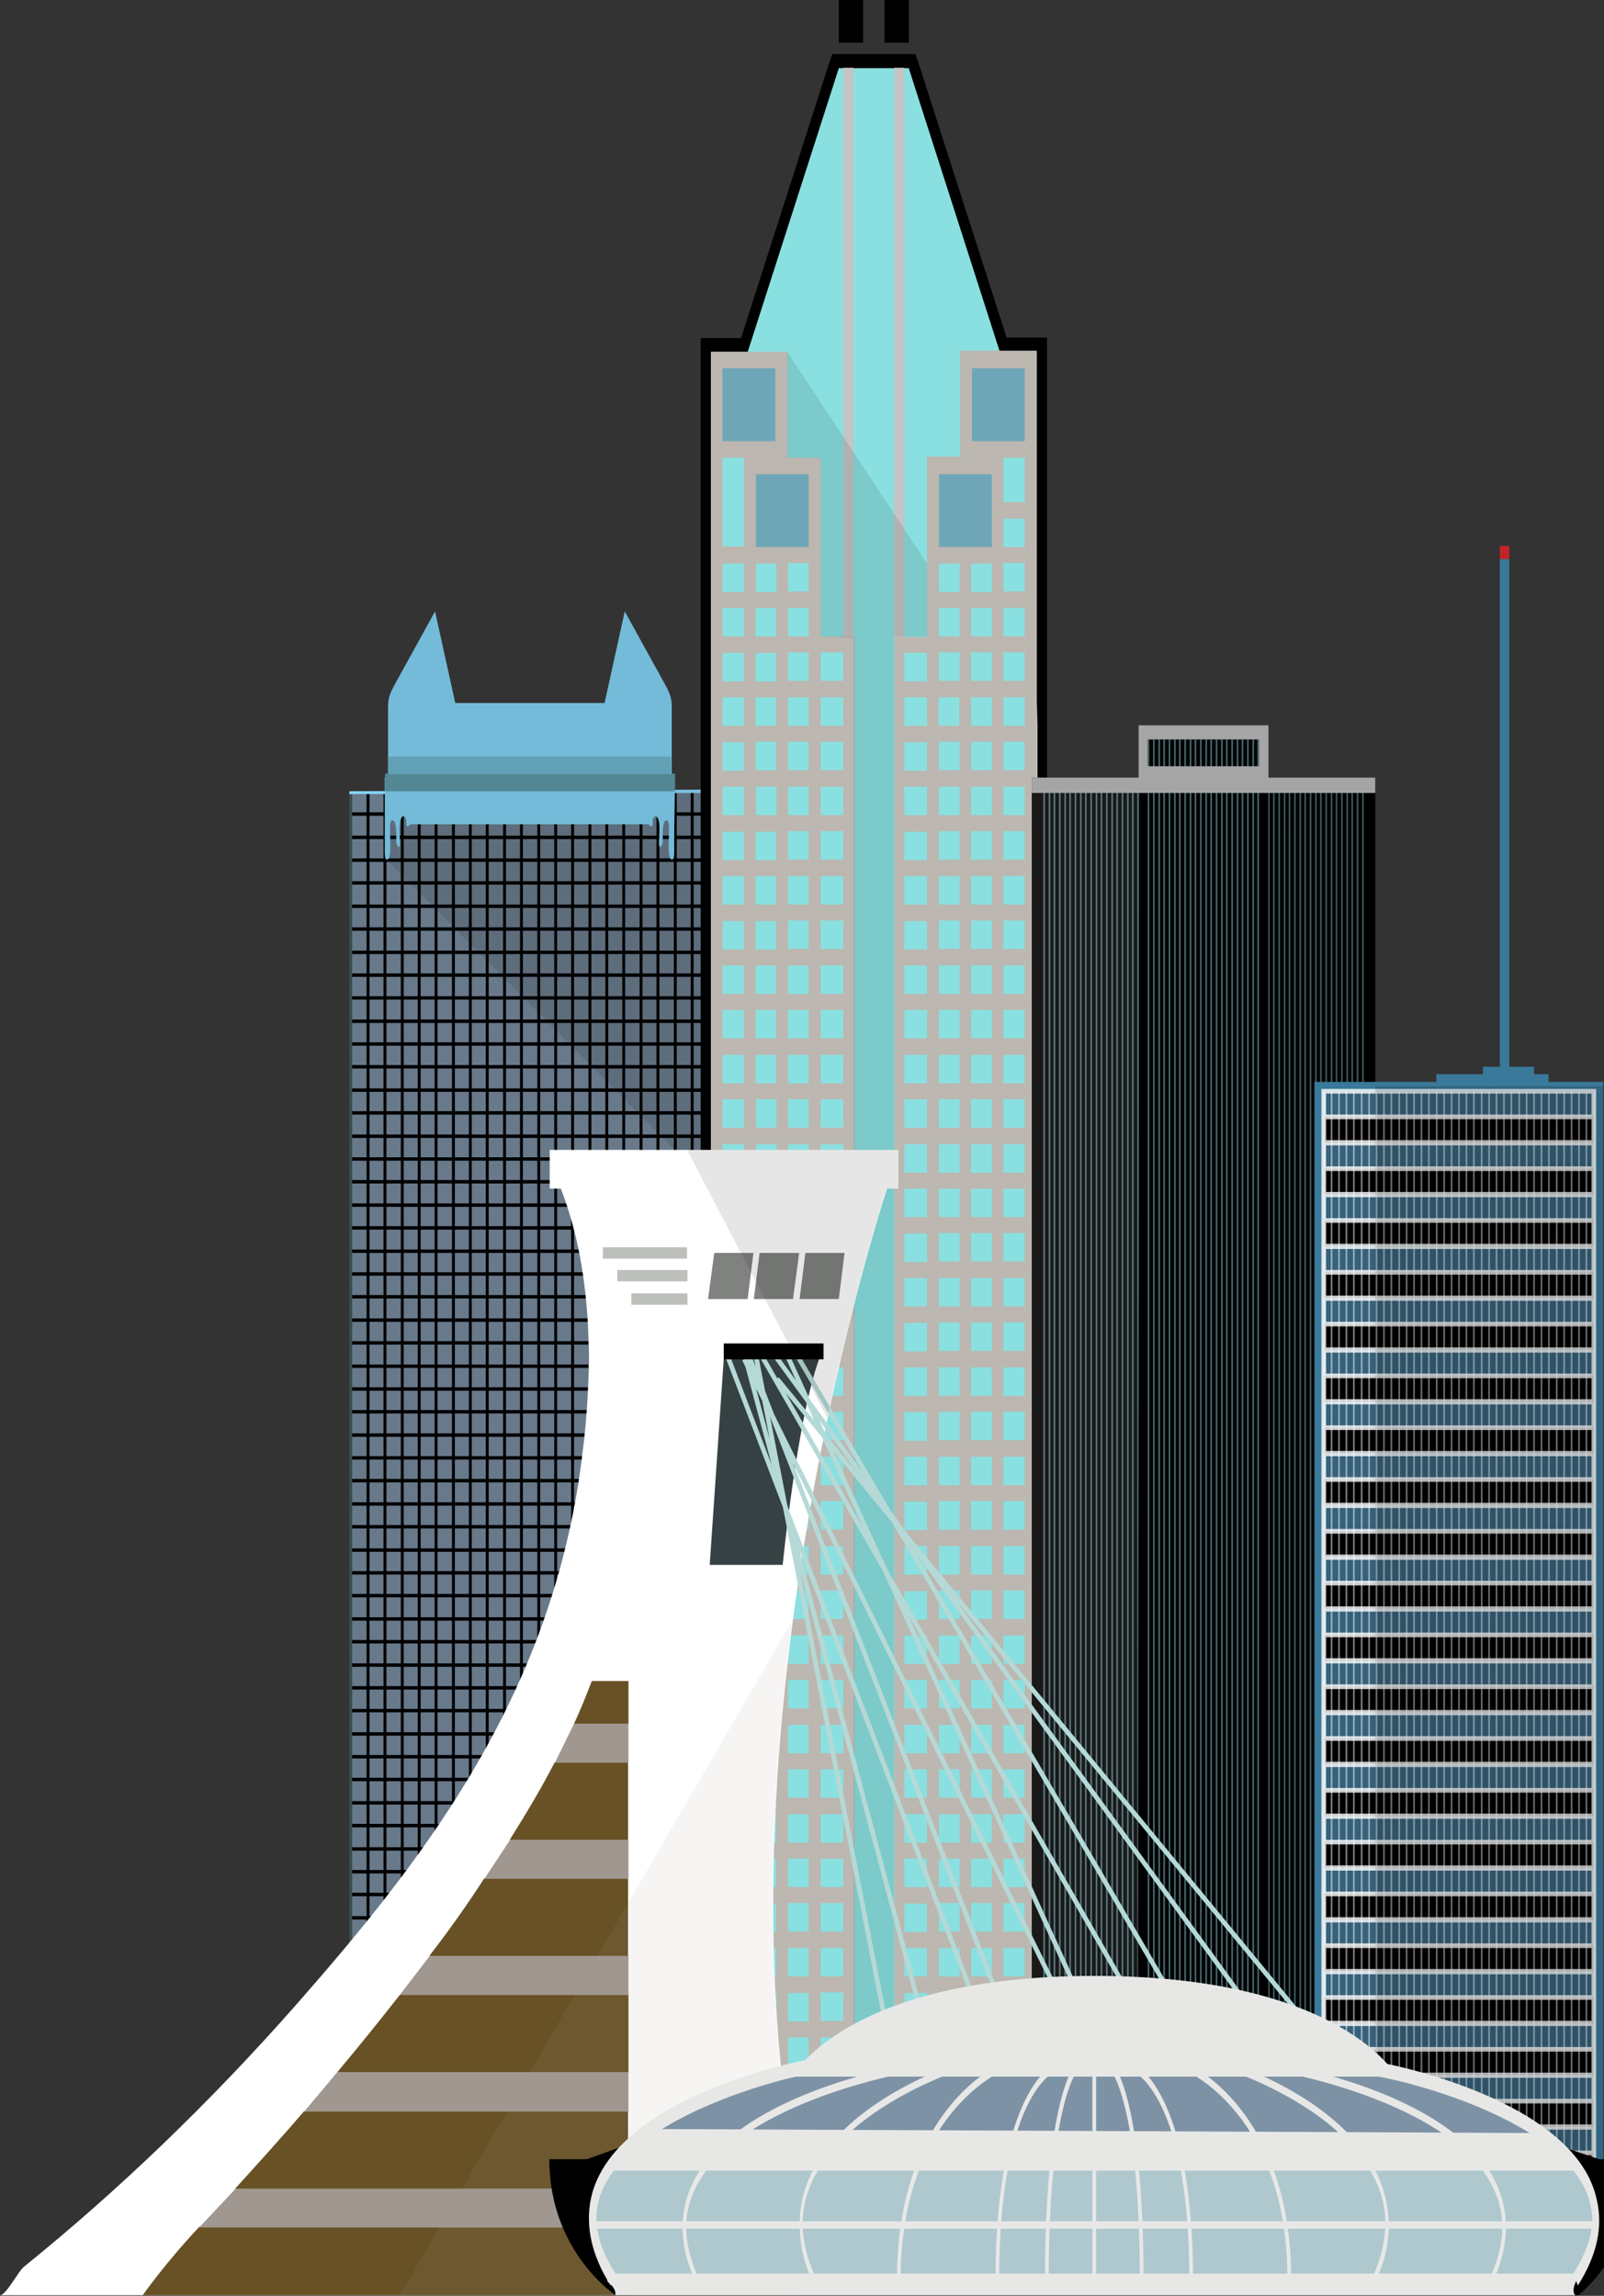 <svg width="343" height="491" viewBox="0 0 343 491" fill="none" xmlns="http://www.w3.org/2000/svg">
<rect x="0" y="0" width="343" height="491" fill="#333333" stroke="none"/>
<g clip-path="url(#clip0_734_962)">
<path d="M75.044 169.226H151.675V469.208H75.044V169.226Z" fill="#68798A"/>
<path d="M78.395 169.226H79.012V469.208H78.395V169.226ZM82.011 169.226H82.628V469.208H82.011V169.226ZM85.714 169.226H86.332V469.208H85.714V169.226ZM89.33 169.226H89.947V469.208H89.33V169.226ZM92.945 169.226H93.563V469.208H92.945V169.226ZM96.649 169.226H97.266V469.208H96.649V169.226ZM100.265 169.226H100.882V469.208H100.265V169.226ZM103.88 169.226H104.497V469.208H103.88V169.226ZM107.584 169.226H108.201V469.208H107.584V169.226ZM111.199 169.226H111.817V469.208H111.199V169.226ZM114.903 169.226H115.52V469.208H114.903V169.226ZM118.519 169.226H119.136V469.208H118.519V169.226ZM122.134 169.226H122.751V469.208H122.134V169.226ZM125.838 169.226H126.455V469.208H125.838V169.226ZM129.453 169.226H130.071V469.208H129.453V169.226ZM133.069 169.226H133.686V469.208H133.069V169.226ZM136.773 169.226H137.39V469.208H136.773V169.226ZM140.388 169.226H141.005V469.208H140.388V169.226ZM144.092 169.226H144.709V469.208H144.092V169.226ZM147.707 169.226H148.325V469.208H147.707V169.226Z" fill="black"/>
<path d="M75.044 173.731H151.675V174.461H75.044V173.731ZM75.044 178.722H151.675V179.453H75.044V178.722ZM75.044 183.592H151.675V184.323H75.044V183.592ZM75.044 188.462H151.675V189.193H75.044V188.462ZM75.044 193.454H151.675V194.184H75.044V193.454ZM75.044 198.324H151.675V199.054H75.044V198.324ZM75.044 203.315H151.675V204.046H75.044V203.315ZM75.044 208.185H151.675V208.915H75.044V208.185ZM75.044 213.055H151.675V213.785H75.044V213.055ZM75.044 218.046H151.675V218.777H75.044V218.046ZM75.044 222.916H151.675V223.647H75.044V222.916ZM75.044 227.786H151.675V228.516H75.044V227.786ZM75.044 232.778H151.675V233.508H75.044V232.778ZM75.044 237.647H151.675V238.378H75.044V237.647ZM75.044 242.639H151.675V243.369H75.044V242.639ZM75.044 247.509H151.675V248.239H75.044V247.509ZM75.044 252.379H151.675V253.109H75.044V252.379ZM75.044 257.37H151.675V258.101H75.044V257.37ZM75.044 262.24H151.675V262.97H75.044V262.24ZM75.044 267.232H151.675V267.962H75.044V267.232ZM75.044 272.101H151.675V272.832H75.044V272.101ZM75.044 276.971H151.675V277.702H75.044V276.971ZM75.044 281.963H151.675V282.693H75.044V281.963ZM75.044 286.833H151.675V287.563H75.044V286.833ZM75.044 291.824H151.675V292.555H75.044V291.824ZM75.044 296.694H151.675V297.424H75.044V296.694ZM75.044 301.564H151.675V302.294H75.044V301.564ZM75.044 306.555H151.675V307.286H75.044V306.555ZM75.044 311.425H151.675V312.156H75.044V311.425ZM75.044 316.295H151.675V317.025H75.044V316.295ZM75.044 321.287H151.675V322.017H75.044V321.287ZM75.044 326.156H151.675V326.887H75.044V326.156ZM75.044 331.148H151.675V331.878H75.044V331.148ZM75.044 336.018H151.675V336.748H75.044V336.018ZM75.044 340.888H151.675V341.618H75.044V340.888ZM75.044 345.879H151.675V346.61H75.044V345.879ZM75.044 350.749H151.675V351.48H75.044V350.749ZM75.044 355.741H151.675V356.471H75.044V355.741ZM75.044 360.61H151.675V361.341H75.044V360.61ZM75.044 365.48H151.675V366.211H75.044V365.48ZM75.044 370.472H151.675V371.202H75.044V370.472ZM75.044 375.342H151.675V376.072H75.044V375.342ZM75.044 380.211H151.675V380.942H75.044V380.211ZM75.044 385.203H151.675V385.933H75.044V385.203ZM75.044 390.073H151.675V390.803H75.044V390.073ZM75.044 395.064H151.675V395.795H75.044V395.064ZM75.044 399.934H151.675V400.665H75.044V399.934ZM75.044 404.804H151.675V405.535H75.044V404.804ZM75.044 409.796H151.675V410.526H75.044V409.796ZM75.044 414.665H151.675V415.396H75.044V414.665ZM75.044 419.657H151.675V420.387H75.044V419.657ZM75.044 424.527H151.675V425.257H75.044V424.527ZM75.044 429.397H151.675V430.127H75.044V429.397ZM75.044 434.388H151.675V435.119H75.044V434.388ZM75.044 439.258H151.675V439.989H75.044V439.258ZM75.044 444.25H151.675V444.98H75.044V444.25ZM75.044 449.119H151.675V449.85H75.044V449.119ZM75.044 453.989H151.675V454.72H75.044V453.989ZM75.044 458.981H151.675V459.711H75.044V458.981ZM75.044 463.851H151.675V464.581H75.044V463.851Z" fill="black"/>
<path d="M74.691 169.226H75.309V469.208H74.691V169.226ZM151.323 169.226H151.94V469.208H151.323V169.226Z" fill="#3C4B50"/>
<path d="M151.94 169.592L74.691 169.835V169.226L151.94 168.861V169.592Z" fill="#85D3F6"/>
<path opacity="0.1" d="M151.94 253.596L82.363 183.592V169.226L151.94 168.861V253.596Z" fill="#010101"/>
<path d="M144.356 166.305C144.356 166.305 143.915 165.939 143.651 166.305V151.573C143.651 150.843 143.651 150.112 143.474 149.382C143.298 148.408 142.769 147.434 142.328 146.582L133.598 130.755L129.277 150.356H97.355L93.034 130.755L84.303 146.582C83.862 147.434 83.333 148.408 83.157 149.382C82.981 150.112 82.981 150.843 82.981 151.573V166.67C82.716 166.305 82.275 166.183 82.275 166.183V182.375C82.275 183.836 82.716 183.836 82.716 183.836C83.774 183.836 83.421 179.818 83.421 179.088V176.409C83.51 176.044 83.51 175.436 83.862 175.436C84.303 175.436 84.48 175.922 84.568 176.409C84.744 177.14 84.744 177.992 84.744 178.844C84.744 179.575 84.656 180.305 85.009 180.914L85.273 181.158C85.45 181.158 85.538 180.792 85.538 180.549C85.538 179.088 85.097 176.044 85.891 174.827L86.155 174.583C86.508 174.462 86.772 174.827 86.861 175.314C86.949 175.679 86.684 177.018 87.39 176.653L87.743 176.288H138.713L139.065 176.653C139.771 177.14 139.506 175.679 139.594 175.314C139.683 174.949 139.947 174.462 140.3 174.583L140.564 174.827C141.358 175.922 140.917 179.088 140.917 180.549C140.917 180.792 141.005 181.158 141.182 181.158L141.446 180.914C141.799 180.305 141.711 179.575 141.711 178.844C141.711 177.992 141.711 177.262 141.887 176.409C141.975 175.922 142.24 175.314 142.593 175.436C142.945 175.436 142.945 176.044 143.034 176.409V179.088C143.034 179.818 142.681 183.836 143.739 183.836C143.739 183.836 144.18 183.836 144.18 182.375V177.87" fill="#73BBD8"/>
<path d="M82.363 165.452H144.356V169.226H82.363V165.452Z" fill="#528793"/>
<path d="M82.981 161.8H143.563V165.574H82.981V161.8Z" fill="#62A1B5"/>
<path d="M213.845 75.239L194.356 14.61H179.365L159.877 75.239H152.028V465.19H221.693V75.239H213.845Z" fill="#8AE0E0"/>
<path d="M180.335 14.122H182.54V136.355H180.335V14.122ZM191.182 14.122H193.386V136.355H191.182V14.122Z" fill="#C4C4C4"/>
<path d="M194.356 14.609L213.845 75.361H221.693V465.19H152.028V75.239H159.877L179.365 14.488H194.356V14.609ZM195.767 11.566H177.954L177.337 13.392L158.466 72.317H149.824V468.234H223.898V72.195H215.256L196.384 13.392L195.767 11.566Z" fill="black"/>
<path d="M175.485 136.112V97.883H168.43V75.239H152.028V465.312H154.586V454.963H159.171V465.312H161.728V454.963H166.138V465.312H168.695V454.963H173.104V465.312H175.661V454.963H180.511V465.312H182.716V136.112H175.485V136.112ZM154.497 149.138H159.083V155.226H154.497V149.138ZM164.198 120.528H166.049V126.615H161.64V120.528H164.198ZM165.961 130.024V136.112H161.552V130.024H165.961ZM165.961 139.642V145.73H161.552V139.642H165.961ZM165.961 149.138V155.226H161.552V149.138H165.961ZM154.497 407.117H159.083V413.205H154.497V407.117ZM165.961 177.87V183.958H161.552V177.87H165.961ZM161.64 174.34V168.253H166.049V174.34H161.64ZM165.961 187.367V193.454H161.552V187.367H165.961ZM165.961 196.984V203.072H161.552V196.984H165.961ZM165.961 206.481V212.568H161.552V206.481H165.961ZM165.961 215.977V222.064H161.552V215.977H165.961ZM165.961 225.595V231.682H161.552V225.595H165.961ZM154.497 235.091H159.083V241.178H154.497V235.091ZM154.497 244.709H159.083V250.796H154.497V244.709ZM154.497 254.205H159.083V260.292H154.497V254.205ZM154.497 263.823H159.083V269.91H154.497V263.823ZM154.497 273.319H159.083V279.406H154.497V273.319ZM154.497 282.937H159.083V289.024H154.497V282.937ZM161.64 282.937H166.049V289.024H161.64V282.937ZM161.64 279.406V273.319H166.049V279.406H161.64ZM161.64 269.788V263.701H166.049V269.788H161.64ZM161.64 260.292V254.205H166.049V260.292H161.64ZM161.64 250.796V244.709H166.049V250.796H161.64ZM161.64 241.178V235.091H166.049V241.178H161.64ZM159.083 231.682H154.497V225.595H159.083V231.682ZM154.497 292.433H159.083V298.52H154.497V292.433ZM161.64 292.433H166.049V298.52H161.64V292.433ZM165.961 302.051V308.138H161.552V302.051H165.961ZM165.961 311.547V317.634H161.552V311.547H165.961ZM154.497 321.165H159.083V327.252H154.497V321.165ZM154.497 330.661H159.083V336.748H154.497V330.661ZM154.497 340.279H159.083V346.366H154.497V340.279ZM154.497 349.775H159.083V355.862H154.497V349.775ZM154.497 359.271H159.083V365.359H154.497V359.271ZM154.497 368.889H159.083V374.977H154.497V368.889ZM161.64 368.889H166.049V374.977H161.64V368.889ZM161.64 365.359V359.271H166.049V365.359H161.64ZM161.64 355.862V349.775H166.049V355.862H161.64ZM161.64 346.245V340.157H166.049V346.245H161.64ZM161.64 336.748V330.661H166.049V336.748H161.64ZM161.64 327.131V321.043H166.049V327.131H161.64ZM159.083 317.634H154.497V311.547H159.083V317.634ZM154.497 378.385H159.083V384.473H154.497V378.385ZM161.64 378.385H166.049V384.473H161.64V378.385ZM165.961 388.003V394.091H161.552V388.003H165.961ZM165.961 397.5V403.587H161.552V397.5H165.961ZM165.961 407.117V413.205H161.552V407.117H165.961ZM165.961 416.614V422.701H161.552V416.614H165.961ZM154.497 416.614H159.083V422.701H154.497V416.614ZM154.497 426.231H159.083V432.319H154.497V426.231ZM161.64 426.231H166.049V432.319H161.64V426.231ZM168.519 426.231H172.928V432.319H168.519V426.231ZM168.519 422.701V416.614H172.928V422.701H168.519ZM168.519 413.083V406.996H172.928V413.083H168.519ZM168.519 403.587V397.5H172.928V403.587H168.519ZM168.519 394.091V388.003H172.928V394.091H168.519ZM168.519 384.473V378.385H172.928V384.473H168.519ZM168.519 374.977V368.889H172.928V374.977H168.519ZM168.519 365.359V359.271H172.928V365.359H168.519ZM168.519 355.862V349.775H172.928V355.862H168.519ZM168.519 346.245V340.157H172.928V346.245H168.519ZM168.519 336.748V330.661H172.928V336.748H168.519ZM168.519 327.131V321.043H172.928V327.131H168.519ZM168.519 317.634V311.547H172.928V317.634H168.519ZM168.519 308.016V301.929H172.928V308.016H168.519ZM168.519 298.52V292.433H172.928V298.52H168.519ZM168.519 288.902V282.815H172.928V288.902H168.519ZM168.519 279.406V273.319H172.928V279.406H168.519ZM168.519 269.788V263.701H172.928V269.788H168.519ZM168.519 260.292V254.205H172.928V260.292H168.519ZM168.519 250.796V244.709H172.928V250.796H168.519ZM168.519 241.178V235.091H172.928V241.178H168.519ZM168.519 231.682V225.595H172.928V231.682H168.519ZM168.519 222.064V215.977H172.928V222.064H168.519ZM168.519 212.568V206.481H172.928V212.568H168.519ZM168.519 202.95V196.863H172.928V202.95H168.519ZM168.519 193.454V187.367H172.928V193.454H168.519ZM168.519 183.836V177.749H172.928V183.836H168.519ZM168.519 174.34V168.253H172.928V174.34H168.519ZM168.519 164.722V158.635H172.928V164.722H168.519ZM165.961 164.722H161.552V158.635H165.961V164.722ZM154.497 158.756H159.083V164.844H154.497V158.756ZM154.497 168.253H159.083V174.34H154.497V168.253ZM154.497 177.87H159.083V183.958H154.497V177.87ZM154.497 187.367H159.083V193.454H154.497V187.367ZM154.497 196.984H159.083V203.072H154.497V196.984ZM154.497 206.481H159.083V212.568H154.497V206.481ZM154.497 215.977H159.083V222.064H154.497V215.977ZM154.497 302.051H159.083V308.138H154.497V302.051ZM154.497 388.003H159.083V394.091H154.497V388.003ZM159.083 397.5V403.587H154.497V397.5H159.083ZM154.497 435.728H159.083V441.815H154.497V435.728ZM161.64 435.728H166.049V441.815H161.64V435.728ZM168.519 435.728H172.928V441.815H168.519V435.728ZM175.485 435.728H180.335V441.815H175.485V435.728ZM175.485 432.197V426.11H180.335V432.197H175.485ZM175.485 422.701V416.614H180.335V422.701H175.485ZM175.485 413.083V406.996H180.335V413.083H175.485ZM175.485 403.587V397.5H180.335V403.587H175.485ZM175.485 394.091V388.003H180.335V394.091H175.485ZM175.485 384.473V378.385H180.335V384.473H175.485ZM175.485 374.977V368.889H180.335V374.977H175.485ZM175.485 365.359V359.271H180.335V365.359H175.485ZM175.485 355.862V349.775H180.335V355.862H175.485ZM175.485 346.245V340.157H180.335V346.245H175.485ZM175.485 336.748V330.661H180.335V336.748H175.485ZM175.485 327.131V321.043H180.335V327.131H175.485ZM175.485 317.634V311.547H180.335V317.634H175.485ZM175.485 308.016V301.929H180.335V308.016H175.485ZM175.485 298.52V292.433H180.335V298.52H175.485ZM175.485 288.902V282.815H180.335V288.902H175.485ZM175.485 279.406V273.319H180.335V279.406H175.485ZM175.485 269.788V263.701H180.335V269.788H175.485ZM175.485 260.292V254.205H180.335V260.292H175.485ZM175.485 250.796V244.709H180.335V250.796H175.485ZM175.485 241.178V235.091H180.335V241.178H175.485ZM175.485 231.682V225.595H180.335V231.682H175.485ZM175.485 222.064V215.977H180.335V222.064H175.485ZM175.485 212.568V206.481H180.335V212.568H175.485ZM175.485 202.95V196.863H180.335V202.95H175.485ZM175.485 193.454V187.367H180.335V193.454H175.485ZM175.485 183.836V177.749H180.335V183.836H175.485ZM175.485 174.34V168.253H180.335V174.34H175.485ZM175.485 164.722V158.635H180.335V164.722H175.485ZM175.485 155.226V149.138H180.335V155.226H175.485ZM172.928 155.226H168.519V149.138H172.928V155.226ZM168.519 145.608V139.521H172.928V145.608H168.519ZM168.519 136.112V130.024H172.928V136.112H168.519ZM172.928 126.494H168.519V120.406H172.928V126.494ZM154.497 97.883H159.083V116.876H154.497V97.883V97.883ZM154.497 120.528H159.083V126.615H154.497V120.528ZM154.497 130.024H159.083V136.112H154.497V130.024ZM159.083 139.642V145.73H154.497V139.642H159.083ZM154.497 451.311V445.224H159.083V451.311H154.497ZM161.64 451.311V445.224H166.049V451.311H161.64ZM168.519 451.311V445.224H172.928V451.311H168.519ZM175.485 451.311V445.224H180.335V451.311H175.485ZM180.335 145.608H175.485V139.521H180.335V145.608ZM221.693 149.138V74.995H205.291V97.64H198.236V136.233H191.27V465.312H193.474V454.963H198.325V465.312H200.882V454.963H205.291V465.312H207.848V454.963H212.257V465.19H214.727V454.963H219.312V465.312H221.869V154.982L221.693 149.138V149.138ZM219.136 145.608H214.55V139.521H219.136V145.608ZM205.115 149.138V155.226H200.705V149.138H205.115ZM200.794 145.608V139.521H205.203V145.608H200.794ZM193.386 407.117H198.236V413.205H193.386V407.117ZM193.386 416.614H198.236V422.701H193.386V416.614ZM193.386 426.231H198.236V432.319H193.386V426.231ZM200.794 426.231H205.203V432.319H200.794V426.231ZM200.794 422.701V416.614H205.203V422.701H200.794ZM200.794 413.083V406.996H205.203V413.083H200.794ZM200.794 403.587V397.5H205.203V403.587H200.794ZM200.794 394.091V388.003H205.203V394.091H200.794ZM200.794 384.473V378.385H205.203V384.473H200.794ZM193.386 321.165H198.236V327.252H193.386V321.165ZM193.386 330.661H198.236V336.748H193.386V330.661ZM193.386 340.279H198.236V346.366H193.386V340.279ZM193.386 349.775H198.236V355.862H193.386V349.775ZM193.386 359.271H198.236V365.359H193.386V359.271ZM193.386 368.889H198.236V374.977H193.386V368.889ZM193.386 378.385H198.236V384.473H193.386V378.385ZM200.794 374.977V368.889H205.203V374.977H200.794ZM200.794 365.359V359.271H205.203V365.359H200.794ZM200.794 355.862V349.775H205.203V355.862H200.794ZM200.794 346.245V340.157H205.203V346.245H200.794ZM200.794 336.748V330.661H205.203V336.748H200.794ZM200.794 327.131V321.043H205.203V327.131H200.794ZM200.794 317.634V311.547H205.203V317.634H200.794ZM200.794 308.016V301.929H205.203V308.016H200.794ZM200.794 298.52V292.433H205.203V298.52H200.794ZM193.386 235.091H198.236V241.178H193.386V235.091ZM193.386 244.709H198.236V250.796H193.386V244.709ZM193.386 254.205H198.236V260.292H193.386V254.205ZM193.386 263.823H198.236V269.91H193.386V263.823ZM193.386 273.319H198.236V279.406H193.386V273.319ZM193.386 282.937H198.236V289.024H193.386V282.937ZM193.386 292.433H198.236V298.52H193.386V292.433ZM200.794 288.902V282.815H205.203V288.902H200.794ZM200.794 279.406V273.319H205.203V279.406H200.794ZM200.794 269.788V263.701H205.203V269.788H200.794ZM200.794 260.292V254.205H205.203V260.292H200.794ZM200.794 250.796V244.709H205.203V250.796H200.794ZM200.794 241.178V235.091H205.203V241.178H200.794ZM200.794 231.682V225.595H205.203V231.682H200.794ZM200.794 222.064V215.977H205.203V222.064H200.794ZM200.794 212.568V206.481H205.203V212.568H200.794ZM200.794 202.95V196.863H205.203V202.95H200.794ZM200.794 193.454V187.367H205.203V193.454H200.794ZM200.794 183.836V177.749H205.203V183.836H200.794ZM200.794 174.34V168.253H205.203V174.34H200.794ZM200.794 164.722V158.635H205.203V164.722H200.794ZM198.236 155.226H193.386V149.138H198.236V155.226ZM198.236 158.756V164.844H193.386V158.756H198.236ZM198.236 168.253V174.34H193.386V168.253H198.236ZM198.236 177.87V183.958H193.386V177.87H198.236ZM198.236 187.367V193.454H193.386V187.367H198.236ZM198.236 196.984V203.072H193.386V196.984H198.236ZM198.236 206.481V212.568H193.386V206.481H198.236ZM198.236 215.977V222.064H193.386V215.977H198.236ZM198.236 225.595V231.682H193.386V225.595H198.236ZM193.386 302.051H198.236V308.138H193.386V302.051ZM198.236 311.547V317.634H193.386V311.547H198.236ZM193.386 388.003H198.236V394.091H193.386V388.003ZM198.236 397.5V403.587H193.386V397.5H198.236ZM193.386 435.728H198.236V441.815H193.386V435.728ZM200.794 435.728H205.203V441.815H200.794V435.728ZM207.672 435.728H212.081V441.815H207.672V435.728ZM207.672 432.197V426.11H212.081V432.197H207.672ZM207.672 422.701V416.614H212.081V422.701H207.672ZM207.672 413.083V406.996H212.081V413.083H207.672ZM207.672 403.587V397.5H212.081V403.587H207.672ZM207.672 394.091V388.003H212.081V394.091H207.672ZM207.672 384.473V378.385H212.081V384.473H207.672ZM207.672 374.977V368.889H212.081V374.977H207.672ZM207.672 365.359V359.271H212.081V365.359H207.672ZM207.672 355.862V349.775H212.081V355.862H207.672ZM207.672 346.245V340.157H212.081V346.245H207.672ZM207.672 336.748V330.661H212.081V336.748H207.672ZM207.672 327.131V321.043H212.081V327.131H207.672ZM207.672 317.634V311.547H212.081V317.634H207.672ZM207.672 308.016V301.929H212.081V308.016H207.672ZM207.672 298.52V292.433H212.081V298.52H207.672ZM207.672 288.902V282.815H212.081V288.902H207.672ZM207.672 279.406V273.319H212.081V279.406H207.672ZM207.672 269.788V263.701H212.081V269.788H207.672ZM207.672 260.292V254.205H212.081V260.292H207.672ZM207.672 250.796V244.709H212.081V250.796H207.672ZM207.672 241.178V235.091H212.081V241.178H207.672ZM207.672 231.682V225.595H212.081V231.682H207.672ZM207.672 222.064V215.977H212.081V222.064H207.672ZM207.672 212.568V206.481H212.081V212.568H207.672ZM207.672 202.95V196.863H212.081V202.95H207.672ZM207.672 193.454V187.367H212.081V193.454H207.672ZM207.672 183.836V177.749H212.081V183.836H207.672ZM207.672 174.34V168.253H212.081V174.34H207.672ZM207.672 164.722V158.635H212.081V164.722H207.672ZM207.672 155.226V149.138H212.081V155.226H207.672ZM207.672 145.608V139.521H212.081V145.608H207.672ZM209.524 120.528H212.081V126.615H207.672V120.528H209.524ZM212.081 130.024V136.112H207.672V130.024H212.081ZM219.136 136.112H214.55V130.024H219.136V136.112ZM219.136 126.494H214.55V120.406H219.136V126.494ZM219.136 116.998H214.55V110.91H219.136V116.998ZM219.136 97.883V107.38H214.55V97.883H219.136ZM200.794 120.528H205.203V126.615H200.794V120.528ZM200.794 130.024H205.203V136.112H200.794V130.024ZM198.236 139.642V145.73H193.386V139.642H198.236ZM193.386 451.311V445.224H198.236V451.311H193.386ZM200.794 451.311V445.224H205.203V451.311H200.794ZM207.672 451.311V445.224H212.081V451.311H207.672ZM219.136 451.311H214.55V445.224H219.136V451.311ZM219.136 441.815H214.55V435.728H219.136V441.815ZM219.136 432.197H214.55V426.11H219.136V432.197ZM219.136 422.701H214.55V416.614H219.136V422.701ZM219.136 413.083H214.55V406.996H219.136V413.083ZM219.136 403.587H214.55V397.5H219.136V403.587ZM219.136 394.091H214.55V388.003H219.136V394.091ZM219.136 384.473H214.55V378.385H219.136V384.473ZM219.136 374.977H214.55V368.889H219.136V374.977ZM219.136 365.359H214.55V359.271H219.136V365.359ZM219.136 355.862H214.55V349.775H219.136V355.862ZM219.136 346.245H214.55V340.157H219.136V346.245ZM219.136 336.748H214.55V330.661H219.136V336.748ZM219.136 327.131H214.55V321.043H219.136V327.131ZM219.136 317.634H214.55V311.547H219.136V317.634ZM219.136 308.016H214.55V301.929H219.136V308.016ZM219.136 298.52H214.55V292.433H219.136V298.52ZM219.136 288.902H214.55V282.815H219.136V288.902ZM219.136 279.406H214.55V273.319H219.136V279.406ZM219.136 269.788H214.55V263.701H219.136V269.788ZM219.136 260.292H214.55V254.205H219.136V260.292ZM219.136 250.796H214.55V244.709H219.136V250.796ZM219.136 241.178H214.55V235.091H219.136V241.178ZM219.136 231.682H214.55V225.595H219.136V231.682ZM219.136 222.064H214.55V215.977H219.136V222.064ZM219.136 212.568H214.55V206.481H219.136V212.568ZM219.136 202.95H214.55V196.863H219.136V202.95ZM219.136 193.454H214.55V187.367H219.136V193.454ZM219.136 183.836H214.55V177.749H219.136V183.836ZM219.136 174.34H214.55V168.253H219.136V174.34ZM219.136 164.722H214.55V158.635H219.136V164.722ZM219.136 155.226H214.55V149.138H219.136V155.226Z" fill="#BCB7B0"/>
<path d="M154.497 78.769H165.785V94.353H154.497V78.769ZM161.64 101.414H172.928V116.998H161.64V101.414ZM207.848 78.769H219.136V94.353H207.848V78.769ZM200.794 101.414H212.081V116.998H200.794V101.414Z" fill="#6FA6B7"/>
<path d="M189.154 0H194.356V9.131H189.154V0ZM179.365 0H184.568V9.131H179.365V0Z" fill="black"/>
<path opacity="0.1" d="M168.342 75.239L198.236 120.528V136.112H191.182V488.565H182.54V136.355L175.485 136.112V97.883H168.342V75.239Z" fill="#010101"/>
<path d="M221.693 167.765H244.18V158.147H270.988V167.765H293.033V434.51H221.693V167.765Z" fill="black"/>
<path d="M294.092 435.971H220.635V166.305H243.474V155.104H271.252V166.305H294.092V435.971V435.971ZM222.751 433.049H291.975V169.227H269.929V159.609H245.238V169.227H222.751V433.049Z" fill="black"/>
<path d="M244.18 158.147H270.988V163.87H244.18V158.147Z" fill="black"/>
<path d="M222.928 177.018H243.474V180.792H222.928V177.018ZM222.928 182.01H243.474V185.784H222.928V182.01ZM222.928 186.879H243.474V190.654H222.928V186.879ZM222.928 191.871H243.474V195.645H222.928V191.871ZM222.928 196.741H243.474V200.515H222.928V196.741ZM222.928 201.611H243.474V205.385H222.928V201.611ZM222.928 206.602H243.474V210.376H222.928V206.602ZM222.928 211.472H243.474V215.246H222.928V211.472ZM222.928 216.342H243.474V220.116H222.928V216.342ZM222.928 221.333H243.474V225.108H222.928V221.333ZM222.928 226.203H243.474V229.977H222.928V226.203ZM222.928 231.195H243.474V234.969H222.928V231.195ZM222.928 236.065H243.474V239.839H222.928V236.065ZM222.928 240.935H243.474V244.709H222.928V240.935ZM222.928 245.926H243.474V249.7H222.928V245.926ZM222.928 250.796H243.474V254.57H222.928V250.796ZM222.928 255.666H243.474V259.44H222.928V255.666ZM222.928 260.657H243.474V264.431H222.928V260.657ZM222.928 265.527H243.474V269.301H222.928V265.527ZM222.928 270.519H243.474V274.293H222.928V270.519ZM222.928 275.389H243.474V279.163H222.928V275.389ZM222.928 280.258H243.474V284.032H222.928V280.258ZM222.928 285.25H243.474V289.024H222.928V285.25ZM222.928 290.12H243.474V293.894H222.928V290.12ZM222.928 294.99H243.474V298.764H222.928V294.99ZM222.928 299.981H243.474V303.755H222.928V299.981ZM222.928 304.851H243.474V308.625H222.928V304.851ZM222.928 309.721H243.474V313.495H222.928V309.721ZM222.928 314.712H243.474V318.486H222.928V314.712ZM222.928 319.582H243.474V323.356H222.928V319.582ZM222.928 324.574H243.474V328.348H222.928V324.574ZM222.928 329.444H243.474V333.218H222.928V329.444ZM222.928 334.313H243.474V338.088H222.928V334.313ZM222.928 339.305H243.474V343.079H222.928V339.305ZM222.928 344.175H243.474V347.949H222.928V344.175ZM222.928 349.045H243.474V352.819H222.928V349.045ZM222.928 354.036H243.474V357.81H222.928V354.036ZM222.928 358.906H243.474V362.68H222.928V358.906ZM222.928 363.898H243.474V367.672H222.928V363.898ZM222.928 368.767H243.474V372.542H222.928V368.767ZM222.928 373.637H243.474V377.411H222.928V373.637ZM222.928 378.629H243.474V382.403H222.928V378.629ZM222.928 383.499H243.474V387.273H222.928V383.499ZM222.928 388.368H243.474V392.143H222.928V388.368ZM222.928 393.36H243.474V397.134H222.928V393.36ZM222.928 398.23H243.474V402.004H222.928V398.23ZM222.928 403.221H243.474V406.995H222.928V403.221ZM222.928 408.091H243.474V411.865H222.928V408.091ZM222.928 412.961H243.474V416.735H222.928V412.961ZM222.928 417.953H243.474V421.727H222.928V417.953ZM222.928 422.822H243.474V426.597H222.928V422.822ZM222.928 427.692H243.474V431.466H222.928V427.692ZM271.252 177.018H291.799V180.792H271.252V177.018ZM271.252 182.01H291.799V185.784H271.252V182.01ZM271.252 186.879H291.799V190.654H271.252V186.879ZM271.252 191.871H291.799V195.645H271.252V191.871ZM271.252 196.741H291.799V200.515H271.252V196.741ZM271.252 201.611H291.799V205.385H271.252V201.611ZM271.252 206.602H291.799V210.376H271.252V206.602ZM271.252 211.472H291.799V215.246H271.252V211.472ZM271.252 216.342H291.799V220.116H271.252V216.342ZM271.252 221.333H291.799V225.108H271.252V221.333ZM271.252 226.203H291.799V229.977H271.252V226.203ZM271.252 231.195H291.799V234.969H271.252V231.195ZM271.252 236.065H291.799V239.839H271.252V236.065ZM271.252 240.935H291.799V244.709H271.252V240.935ZM271.252 245.926H291.799V249.7H271.252V245.926ZM271.252 250.796H291.799V254.57H271.252V250.796ZM271.252 255.666H291.799V259.44H271.252V255.666ZM271.252 260.657H291.799V264.431H271.252V260.657ZM271.252 265.527H291.799V269.301H271.252V265.527ZM271.252 270.519H291.799V274.293H271.252V270.519ZM271.252 275.389H291.799V279.163H271.252V275.389ZM271.252 280.258H291.799V284.032H271.252V280.258ZM271.252 285.25H291.799V289.024H271.252V285.25ZM271.252 290.12H291.799V293.894H271.252V290.12ZM271.252 294.99H291.799V298.764H271.252V294.99ZM271.252 299.981H291.799V303.755H271.252V299.981ZM271.252 304.851H291.799V308.625H271.252V304.851ZM271.252 309.721H291.799V313.495H271.252V309.721ZM271.252 314.712H291.799V318.486H271.252V314.712ZM271.252 319.582H291.799V323.356H271.252V319.582ZM271.252 324.574H291.799V328.348H271.252V324.574ZM271.252 329.444H291.799V333.218H271.252V329.444ZM271.252 334.313H291.799V338.088H271.252V334.313ZM271.252 339.305H291.799V343.079H271.252V339.305ZM271.252 344.175H291.799V347.949H271.252V344.175ZM271.252 349.045H291.799V352.819H271.252V349.045ZM271.252 354.036H291.799V357.81H271.252V354.036ZM271.252 358.906H291.799V362.68H271.252V358.906ZM271.252 363.898H291.799V367.672H271.252V363.898ZM271.252 368.767H291.799V372.542H271.252V368.767ZM271.252 373.637H291.799V377.411H271.252V373.637ZM271.252 378.629H291.799V382.403H271.252V378.629ZM271.252 383.499H291.799V387.273H271.252V383.499ZM271.252 388.368H291.799V392.143H271.252V388.368ZM271.252 393.36H291.799V397.134H271.252V393.36ZM271.252 398.23H291.799V402.004H271.252V398.23ZM271.252 403.221H291.799V406.995H271.252V403.221ZM271.252 408.091H291.799V411.865H271.252V408.091ZM271.252 412.961H291.799V416.735H271.252V412.961ZM271.252 417.953H291.799V421.727H271.252V417.953ZM271.252 422.822H291.799V426.597H271.252V422.822ZM271.252 427.692H291.799V431.466H271.252V427.692ZM245.15 177.018H269.577V180.792H245.15V177.018ZM245.15 182.01H269.577V185.784H245.15V182.01ZM245.15 186.879H269.577V190.654H245.15V186.879ZM245.15 191.871H269.577V195.645H245.15V191.871ZM245.15 196.741H269.577V200.515H245.15V196.741ZM245.15 201.611H269.577V205.385H245.15V201.611ZM245.15 206.602H269.577V210.376H245.15V206.602ZM245.15 211.472H269.577V215.246H245.15V211.472ZM245.15 216.342H269.577V220.116H245.15V216.342ZM245.15 221.333H269.577V225.108H245.15V221.333ZM245.15 226.203H269.577V229.977H245.15V226.203ZM245.15 231.195H269.577V234.969H245.15V231.195ZM245.15 236.065H269.577V239.839H245.15V236.065ZM245.15 240.935H269.577V244.709H245.15V240.935ZM245.15 245.926H269.577V249.7H245.15V245.926ZM245.15 250.796H269.577V254.57H245.15V250.796ZM245.15 255.666H269.577V259.44H245.15V255.666ZM245.15 260.657H269.577V264.431H245.15V260.657ZM245.15 265.527H269.577V269.301H245.15V265.527ZM245.15 270.519H269.577V274.293H245.15V270.519ZM245.15 275.389H269.577V279.163H245.15V275.389ZM245.15 280.258H269.577V284.032H245.15V280.258ZM245.15 285.25H269.577V289.024H245.15V285.25ZM245.15 290.12H269.577V293.894H245.15V290.12ZM245.15 294.99H269.577V298.764H245.15V294.99ZM245.15 299.981H269.577V303.755H245.15V299.981ZM245.15 304.851H269.577V308.625H245.15V304.851ZM245.15 309.721H269.577V313.495H245.15V309.721ZM245.15 314.712H269.577V318.486H245.15V314.712ZM245.15 319.582H269.577V323.356H245.15V319.582ZM245.15 324.574H269.577V328.348H245.15V324.574ZM245.15 329.444H269.577V333.218H245.15V329.444ZM245.15 334.313H269.577V338.088H245.15V334.313ZM245.15 339.305H269.577V343.079H245.15V339.305ZM245.15 344.175H269.577V347.949H245.15V344.175ZM245.15 349.045H269.577V352.819H245.15V349.045ZM245.15 354.036H269.577V357.81H245.15V354.036ZM245.15 358.906H269.577V362.68H245.15V358.906ZM245.15 363.898H269.577V367.672H245.15V363.898ZM245.15 368.767H269.577V372.542H245.15V368.767ZM245.15 373.637H269.577V377.411H245.15V373.637ZM245.15 378.629H269.577V382.403H245.15V378.629ZM245.15 383.499H269.577V387.273H245.15V383.499ZM245.15 388.368H269.577V392.143H245.15V388.368ZM245.15 393.36H269.577V397.134H245.15V393.36ZM245.15 398.23H269.577V402.004H245.15V398.23ZM245.15 403.221H269.577V406.995H245.15V403.221ZM245.15 408.091H269.577V411.865H245.15V408.091ZM245.15 412.961H269.577V416.735H245.15V412.961ZM245.15 417.953H269.577V421.727H245.15V417.953ZM245.15 422.822H269.577V426.597H245.15V422.822ZM245.15 427.692H269.577V431.466H245.15V427.692Z" fill="black"/>
<path opacity="0.5" d="M223.104 169.592H223.457V434.51H223.104V169.592ZM224.25 169.592H224.603V434.51H224.25V169.592ZM225.309 169.592H225.661V434.51H225.309V169.592ZM226.455 169.592H226.808V434.51H226.455V169.592ZM227.601 169.592H227.954V434.51H227.601V169.592ZM228.66 169.592H229.012V434.51H228.66V169.592ZM229.806 169.592H230.159V434.51H229.806V169.592ZM230.952 169.592H231.305V434.51H230.952V169.592ZM232.011 169.592H232.363V434.51H232.011V169.592ZM233.157 169.592H233.51V434.51H233.157V169.592ZM234.303 169.592H234.656V434.632H234.303V169.592ZM235.362 169.592H235.714V434.632H235.362V169.592ZM236.508 169.592H236.861V434.632H236.508V169.592ZM237.654 169.592H238.007V434.632H237.654V169.592ZM238.713 169.592H239.065V434.632H238.713V169.592ZM239.859 169.592H240.212V434.632H239.859V169.592ZM241.005 169.592H241.358V434.632H241.005V169.592ZM242.063 169.592H242.416V434.632H242.063V169.592ZM243.21 169.592H243.563V434.632H243.21V169.592ZM244.356 158.147H244.709V434.632H244.356V158.147ZM245.414 158.147H245.767V434.632H245.414V158.147ZM246.561 158.147H246.914V434.632H246.561V158.147ZM247.707 158.147H248.06V434.632H247.707V158.147ZM248.765 158.147H249.118V434.632H248.765V158.147ZM249.912 158.147H250.265V434.632H249.912V158.147ZM251.058 158.147H251.411V434.632H251.058V158.147ZM252.116 158.147H252.469V434.632H252.116V158.147ZM253.263 158.147H253.616V434.632H253.263V158.147ZM254.409 158.147H254.762V434.632H254.409V158.147ZM255.467 158.147H255.82V434.632H255.467V158.147ZM256.614 158.147H256.966V434.632H256.614V158.147ZM257.76 158.147H258.113V434.632H257.76V158.147ZM258.818 158.147H259.171V434.632H258.818V158.147ZM259.965 158.147H260.317V434.632H259.965V158.147ZM261.111 158.147H261.464V434.632H261.111V158.147ZM262.169 158.147H262.522V434.632H262.169V158.147ZM263.316 158.147H263.668V434.632H263.316V158.147ZM264.462 158.147H264.815V434.632H264.462V158.147ZM265.52 158.147H265.873V434.632H265.52V158.147ZM266.667 158.147H267.019V434.632H266.667V158.147ZM267.813 158.147H268.166V434.632H267.813V158.147ZM268.871 158.147H269.224V434.632H268.871V158.147ZM270.018 158.147H270.37V434.632H270.018V158.147ZM271.164 169.592H271.517V434.632H271.164V169.592ZM272.222 169.592H272.575V434.632H272.222V169.592ZM273.369 169.592H273.721V434.632H273.369V169.592ZM274.515 169.592H274.868V434.632H274.515V169.592ZM275.573 169.592H275.926V434.632H275.573V169.592ZM276.72 169.592H277.072V434.632H276.72V169.592ZM277.866 169.592H278.219V434.632H277.866V169.592ZM278.924 169.592H279.277V434.753H278.924V169.592ZM280.071 169.592H280.423V434.753H280.071V169.592ZM281.217 169.592H281.57V434.753H281.217V169.592ZM282.275 169.592H282.628V434.753H282.275V169.592ZM283.421 169.592H283.774V434.753H283.421V169.592ZM284.568 169.592H284.921V434.753H284.568V169.592ZM285.626 169.592H285.979V434.753H285.626V169.592ZM286.772 169.592H287.125V434.753H286.772V169.592ZM287.919 169.592H288.272V434.753H287.919V169.592ZM288.977 169.592H289.33V434.753H288.977V169.592ZM290.123 169.592H290.476V434.753H290.123V169.592ZM291.27 169.592H291.623V434.753H291.27V169.592Z" fill="#8FD1DC"/>
<path d="M243.298 434.632L243.651 167.765H245.326L244.885 434.632H243.298ZM269.489 167.765H271.164V434.753H269.489V167.765Z" fill="black"/>
<path opacity="0.15" d="M271.164 166.304L294.092 240.934V435.971H271.164V166.304Z" fill="#010101"/>
<path opacity="0.1" d="M220.635 166.304H243.474V435.971H220.635V166.304Z" fill="white"/>
<path opacity="0.15" d="M271.164 166.304L294.092 240.934V166.304H271.164Z" fill="black"/>
<path d="M275.221 166.305H271.252V155.104H243.474V166.305H220.635V169.592H294.092V166.305H275.221V166.305ZM269.224 163.87H245.414V158.148H269.224V163.87Z" fill="#A5A5A5"/>
<path d="M328.042 229.734V228.151H322.751V119.554H320.723V228.151H317.108V229.734H307.143V233.386H331.129V229.734H328.042Z" fill="#3A7999"/>
<path d="M283.069 233.386H340.829V468.964H283.069V233.386Z" fill="#3A7999" stroke="#3A7999" stroke-width="4" stroke-miterlimit="10"/>
<path d="M283.069 233.386H340.829V238.865H283.069V233.386ZM283.069 244.465H340.829V249.944H283.069V244.465ZM283.069 255.544H340.829V261.022H283.069V255.544ZM283.069 266.623H340.829V272.101H283.069V266.623ZM283.069 277.702H340.829V283.18H283.069V277.702ZM283.069 288.78H340.829V294.259H283.069V288.78ZM283.069 299.859H340.829V305.338H283.069V299.859ZM283.069 310.938H340.829V316.417H283.069V310.938ZM283.069 322.017H340.829V327.496H283.069V322.017ZM283.069 333.096H340.829V338.574H283.069V333.096ZM283.069 344.175H340.829V349.653H283.069V344.175ZM283.069 355.254H340.829V360.732H283.069V355.254ZM283.069 366.332H340.829V371.811H283.069V366.332ZM283.069 377.411H340.829V382.89H283.069V377.411ZM283.069 388.49H340.829V393.969H283.069V388.49ZM283.069 399.569H340.829V405.048H283.069V399.569ZM283.069 410.648H340.829V416.126H283.069V410.648ZM283.069 421.727H340.829V427.205H283.069V421.727ZM283.069 432.806H340.829V438.284H283.069V432.806ZM283.069 443.884H340.829V449.363H283.069V443.884ZM283.069 454.963H340.829V460.442H283.069V454.963Z" fill="#36617A"/>
<path d="M283.069 238.865H340.829V244.344H283.069V238.865ZM283.069 249.944H340.829V255.422H283.069V249.944ZM283.069 261.023H340.829V266.501H283.069V261.023ZM283.069 272.102H340.829V277.58H283.069V272.102ZM283.069 283.18H340.829V288.659H283.069V283.18ZM283.069 294.259H340.829V299.738H283.069V294.259ZM283.069 305.338H340.829V310.817H283.069V305.338ZM283.069 316.417H340.829V321.895H283.069V316.417ZM283.069 327.496H340.829V332.974H283.069V327.496ZM283.069 338.575H340.829V344.053H283.069V338.575ZM283.069 349.654H340.829V355.132H283.069V349.654ZM283.069 360.732H340.829V366.211H283.069V360.732ZM283.069 371.811H340.829V377.29H283.069V371.811ZM283.069 382.89H340.829V388.369H283.069V382.89ZM283.069 393.969H340.829V399.447H283.069V393.969ZM283.069 405.048H340.829V410.526H283.069V405.048ZM283.069 416.127H340.829V421.605H283.069V416.127ZM283.069 427.206H340.829V432.684H283.069V427.206ZM283.069 438.284H340.829V443.763H283.069V438.284ZM283.069 449.363H340.829V454.842H283.069V449.363ZM283.069 460.442H340.829V465.921H283.069V460.442Z" fill="black"/>
<path opacity="0.5" d="M282.981 233.386H283.333V466.042H282.981V233.386ZM284.568 233.386H284.921V466.042H284.568V233.386ZM286.155 233.386H286.508V466.042H286.155V233.386ZM287.742 233.386H288.095V466.042H287.742V233.386ZM289.33 233.386H289.683V466.042H289.33V233.386ZM291.005 233.386H291.358V466.042H291.005V233.386ZM292.593 233.386H292.945V466.042H292.593V233.386ZM294.18 233.386H294.533V466.042H294.18V233.386ZM295.767 233.386H296.12V466.042H295.767V233.386ZM297.354 233.386H297.707V466.042H297.354V233.386ZM299.03 233.386H299.383V466.042H299.03V233.386ZM300.617 233.386H300.97V466.042H300.617V233.386ZM302.205 233.386H302.557V466.042H302.205V233.386ZM303.792 233.386H304.145V466.042H303.792V233.386ZM305.379 233.386H305.732V466.042H305.379V233.386ZM307.055 233.386H307.407V466.042H307.055V233.386ZM308.642 233.386H308.995V466.042H308.642V233.386ZM310.229 233.386H310.582V466.042H310.229V233.386ZM311.817 233.386H312.169V466.042H311.817V233.386ZM313.404 233.386H313.757V466.042H313.404V233.386ZM314.991 233.386H315.344V466.042H314.991V233.386ZM316.667 233.386H317.019V466.042H316.667V233.386ZM318.254 233.386H318.607V466.042H318.254V233.386ZM319.841 233.386H320.194V466.042H319.841V233.386ZM321.429 233.386H321.781V466.042H321.429V233.386ZM323.016 233.386H323.369V466.042H323.016V233.386ZM324.691 233.386H325.044V466.042H324.691V233.386ZM326.279 233.386H326.631V466.042H326.279V233.386ZM327.866 233.386H328.219V466.042H327.866V233.386ZM329.453 233.386H329.806V466.042H329.453V233.386ZM331.041 233.386H331.393V466.042H331.041V233.386ZM332.716 233.386H333.069V466.042H332.716V233.386ZM334.303 233.386H334.656V466.042H334.303V233.386ZM335.891 233.386H336.243V466.042H335.891V233.386ZM337.478 233.386H337.831V466.042H337.478V233.386ZM339.065 233.386H339.418V466.042H339.065V233.386ZM340.741 233.386H341.094V466.042H340.741V233.386Z" fill="white"/>
<path opacity="0.8" d="M283.069 233.386H340.829V238.865H283.069V233.386ZM283.069 238.865H340.829V244.343H283.069V238.865ZM283.069 244.465H340.829V249.944H283.069V244.465ZM283.069 249.944H340.829V255.422H283.069V249.944ZM283.069 255.544H340.829V261.022H283.069V255.544ZM283.069 261.022H340.829V266.501H283.069V261.022ZM283.069 266.623H340.829V272.101H283.069V266.623ZM283.069 272.101H340.829V277.58H283.069V272.101ZM283.069 277.702H340.829V283.18H283.069V277.702ZM283.069 283.18H340.829V288.659H283.069V283.18ZM283.069 288.78H340.829V294.259H283.069V288.78ZM283.069 294.259H340.829V299.738H283.069V294.259ZM283.069 299.859H340.829V305.338H283.069V299.859ZM283.069 305.338H340.829V310.816H283.069V305.338ZM283.069 310.938H340.829V316.417H283.069V310.938ZM283.069 316.417H340.829V321.895H283.069V316.417ZM283.069 322.017H340.829V327.496H283.069V322.017ZM283.069 327.496H340.829V332.974H283.069V327.496ZM283.069 333.096H340.829V338.574H283.069V333.096ZM283.069 338.574H340.829V344.053H283.069V338.574ZM283.069 344.175H340.829V349.653H283.069V344.175ZM283.069 349.653H340.829V355.132H283.069V349.653ZM283.069 355.254H340.829V360.732H283.069V355.254ZM283.069 360.732H340.829V366.211H283.069V360.732ZM283.069 366.332H340.829V371.811H283.069V366.332ZM283.069 371.811H340.829V377.29H283.069V371.811ZM283.069 377.411H340.829V382.89H283.069V377.411ZM283.069 382.89H340.829V388.368H283.069V382.89ZM283.069 388.49H340.829V393.969H283.069V388.49ZM283.069 393.969H340.829V399.447H283.069V393.969ZM283.069 399.569H340.829V405.048H283.069V399.569ZM283.069 405.048H340.829V410.526H283.069V405.048ZM283.069 410.648H340.829V416.126H283.069V410.648ZM283.069 416.126H340.829V421.605H283.069V416.126ZM283.069 421.727H340.829V427.205H283.069V421.727ZM283.069 427.205H340.829V432.684H283.069V427.205ZM283.069 432.806H340.829V438.284H283.069V432.806ZM283.069 438.284H340.829V443.763H283.069V438.284ZM283.069 443.884H340.829V449.363H283.069V443.884ZM283.069 449.363H340.829V454.841H283.069V449.363ZM283.069 454.963H340.829V460.442H283.069V454.963ZM283.069 460.442H340.829V465.92H283.069V460.442Z" stroke="white" stroke-miterlimit="10"/>
<path opacity="0.15" d="M294.092 232.291H319.136L342.945 309.843L342.769 472.86H294.092V232.291Z" fill="#010101"/>
<path opacity="0.15" d="M319.136 232.291H342.857L342.945 309.842L319.136 232.291Z" fill="black"/>
<path d="M320.723 116.754H322.751V119.554H320.723V116.754Z" fill="#C32327"/>
<path d="M147.002 245.926V490.878H176.455C145.238 388.125 189.683 254.205 189.683 254.205H192.064V245.926H147.002V245.926Z" fill="white"/>
<path d="M117.548 245.926V254.205H119.929C127.337 273.319 126.896 296.207 123.721 316.904C116.226 364.993 89.683 398.717 63.404 428.666C45.08 449.473 25.589 468.24 5.115 484.791C3.968 485.643 1.323 490.878 0 490.878H147.09V245.926H117.548V245.926Z" fill="white"/>
<path d="M151.764 334.679H167.372C167.372 334.679 170.37 303.999 175.132 290.729H154.762L151.764 334.679Z" fill="#354143"/>
<path d="M190.564 438.893L161.552 289.511M166.138 294.868L283.245 437.31L166.138 294.868ZM268.342 430.979L165.432 289.511L268.342 430.979ZM231.129 427.692L168.166 289.511L231.129 427.692ZM251.852 429.031L170.018 289.146L251.852 429.031ZM227.601 429.031L159.171 290.728L227.601 429.031ZM239.683 423.431L162.61 289.511L239.683 423.431ZM159.965 289.511L214.198 429.031L159.965 289.511ZM197.178 431.345L159.171 289.511L197.178 431.345ZM155.379 289.511L210.406 433.171L155.379 289.511Z" stroke="#B5D9D6" stroke-miterlimit="10"/>
<path d="M72.134 443.154H134.392V426.597H85.538C81.041 432.319 76.543 437.919 72.134 443.154ZM91.799 418.318H134.303V401.76H103.527C99.912 407.361 95.944 412.961 91.799 418.318ZM50.265 468.112H134.303V451.554H64.991C59.788 457.642 54.762 463.12 50.265 468.112V468.112ZM108.995 393.482H134.303V376.924H118.607C115.785 382.403 112.522 387.881 108.995 393.482ZM30.512 490.878H134.392V476.269H42.593C35.185 484.182 30.512 490.878 30.512 490.878ZM126.543 359.515C125.397 362.558 124.162 365.602 122.751 368.646H134.392V359.515H126.543V359.515Z" fill="#675125"/>
<path d="M42.593 476.391H134.392V468.112H50.353L42.593 476.391V476.391ZM65.079 451.555H134.392V443.154H72.134L65.079 451.555ZM85.538 426.597H134.392V418.318H91.887L85.538 426.597V426.597ZM103.616 401.761H134.392V393.482H109.083L103.616 401.761V401.761ZM118.695 376.924H134.392V368.646H122.751L118.695 376.924V376.924Z" fill="#A09790"/>
<path d="M159.877 277.824H151.411L152.734 267.962H161.111L159.877 277.824ZM169.577 277.824H161.199L162.434 267.962H170.899L169.577 277.824ZM179.365 277.824H170.988L172.222 267.962H180.6L179.365 277.824Z" fill="#7F827F"/>
<path d="M135.009 276.606H147.002V279.041H135.009V276.606ZM132.011 271.614H147.002V274.049H132.011V271.614ZM128.924 266.745H146.914V269.18H128.924V266.745Z" fill="#BDC0BA"/>
<path opacity="0.1" d="M170.723 468.234C162.698 427.449 164.55 383.742 169.4 346.61L146.914 385.325L85.45 491H170.988L170.723 468.234Z" fill="#A09790"/>
<path d="M154.762 287.32H176.102V290.728H154.762V287.32Z" fill="black"/>
<path opacity="0.1" d="M191.975 254.205V245.926H146.914L176.896 303.268C183.157 273.684 189.594 254.205 189.594 254.205H191.975V254.205Z" fill="#010101"/>
<path d="M341.975 461.781C272.31 438.649 273.28 433.049 234.568 432.684C193.651 432.319 192.945 437.797 125.485 461.781H117.46C117.46 481.625 131.658 490.878 131.658 490.878H337.478C337.478 490.878 350 481.625 350 461.781H341.975V461.781Z" fill="black"/>
<path d="M131.041 487.469C131.041 487.469 120.988 471.886 132.011 461.781H335.009C335.009 461.781 347.355 470.668 336.949 487.469H131.041Z" fill="#AEC8CE"/>
<path d="M169.312 443.032C169.312 443.032 147.707 448.754 138.536 456.181H329.101C329.101 456.181 305.379 442.302 293.651 442.18L169.312 443.032V443.032Z" fill="#7E92A5"/>
<path d="M132.011 461.781C132.011 461.781 130.511 459.955 139.594 455.329L329.012 456.181C329.012 456.181 332.716 457.155 334.921 461.781H132.011V461.781Z" fill="#E7E8E6"/>
<path d="M129.894 486.252V487.956C132.011 489.539 131.57 490.878 131.57 490.878H336.861C336.861 490.878 335.45 489.782 338.095 486.252H129.894ZM338.889 464.216H131.217L134.303 459.346H333.686L338.889 464.216Z" fill="#E7E8E6"/>
<path d="M233.598 442.058H234.392V487.469H233.598V442.058ZM244.533 487.469H243.739C243.739 449.85 237.566 442.91 237.566 442.789L237.919 441.328C238.183 441.571 244.533 448.632 244.533 487.469V487.469ZM255.115 487.469H254.321C254.321 448.389 242.681 443.154 242.152 442.91L242.328 441.328C242.504 441.328 255.115 446.928 255.115 487.469ZM276.102 487.469H275.309C275.309 452.285 253.88 443.032 253.616 442.91L253.792 441.328C254.056 441.449 276.102 450.946 276.102 487.469ZM294.092 488.078L293.563 486.861C295.855 481.869 296.649 476.999 296.032 472.495C293.033 452.893 263.933 443.154 263.58 443.032L263.668 441.449C264.903 441.815 293.563 451.433 296.649 472.008C297.531 477.243 296.649 482.599 294.092 488.078V488.078Z" fill="#E7E8E6"/>
<path d="M319.224 488.078L318.695 486.861C320.988 481.991 321.693 477.364 320.988 473.103C317.108 450.58 273.986 443.154 273.545 443.032L273.633 441.449C275.397 441.693 317.725 448.998 321.693 472.495C322.575 477.486 321.693 482.6 319.224 488.078Z" fill="#E7E8E6"/>
<path d="M337.39 488.809L336.508 486.13C339.683 481.139 341.005 476.512 340.3 472.495C337.213 452.894 296.296 444.006 293.739 444.006H293.651V442.789L293.386 440.841C294.797 440.841 336.772 448.511 341.446 470.425C342.857 476.269 341.446 482.478 337.39 488.809V488.809ZM224.25 487.469H223.457C223.457 448.633 229.806 441.571 230.071 441.328L230.423 442.789C230.335 442.911 224.25 449.85 224.25 487.469V487.469ZM213.668 487.469H212.875C212.875 446.928 225.485 441.328 225.661 441.328L225.838 442.911C225.309 443.032 213.668 448.389 213.668 487.469ZM192.593 487.469H191.799C191.799 450.946 213.845 441.45 214.109 441.328L214.286 442.911C214.109 443.032 192.593 452.285 192.593 487.469ZM173.898 488.078C172.697 485.783 171.844 483.176 171.389 480.415C170.935 477.654 170.888 474.794 171.252 472.008C174.339 451.433 203.086 441.937 204.233 441.45L204.321 443.032C204.056 443.154 174.868 452.894 171.87 472.495C171.164 476.999 172.046 481.869 174.339 486.861L173.898 488.078V488.078Z" fill="#E7E8E6"/>
<path d="M148.765 488.078C146.296 482.721 145.414 477.486 146.296 472.616C150.265 449.12 192.593 441.815 194.356 441.571L194.444 443.154C194.004 443.276 150.882 450.702 147.002 473.225C146.296 477.486 147.09 482.113 149.295 486.982L148.765 488.078V488.078Z" fill="#E7E8E6"/>
<path d="M130.6 488.808C126.543 482.478 125.132 476.147 126.367 470.181C131.041 448.267 172.399 440.354 173.721 440.354L173.633 441.936L173.545 443.519C171.076 443.519 130.688 452.65 127.69 472.251C127.072 476.39 128.307 481.138 131.57 486.13L130.6 488.808V488.808Z" fill="#E7E8E6"/>
<path d="M127.072 475.051H340.829V476.634H127.072V475.051Z" fill="#E7E8E6"/>
<path d="M298.677 444.128C298.677 444.128 287.213 422.579 234.039 422.579C180.864 422.579 169.4 444.128 169.4 444.128H298.677V444.128Z" fill="#E7E8E6"/>
</g>
<defs>
<clipPath id="clip0_734_962">
<rect width="350" height="491" fill="white"/>
</clipPath>
</defs>
</svg>
